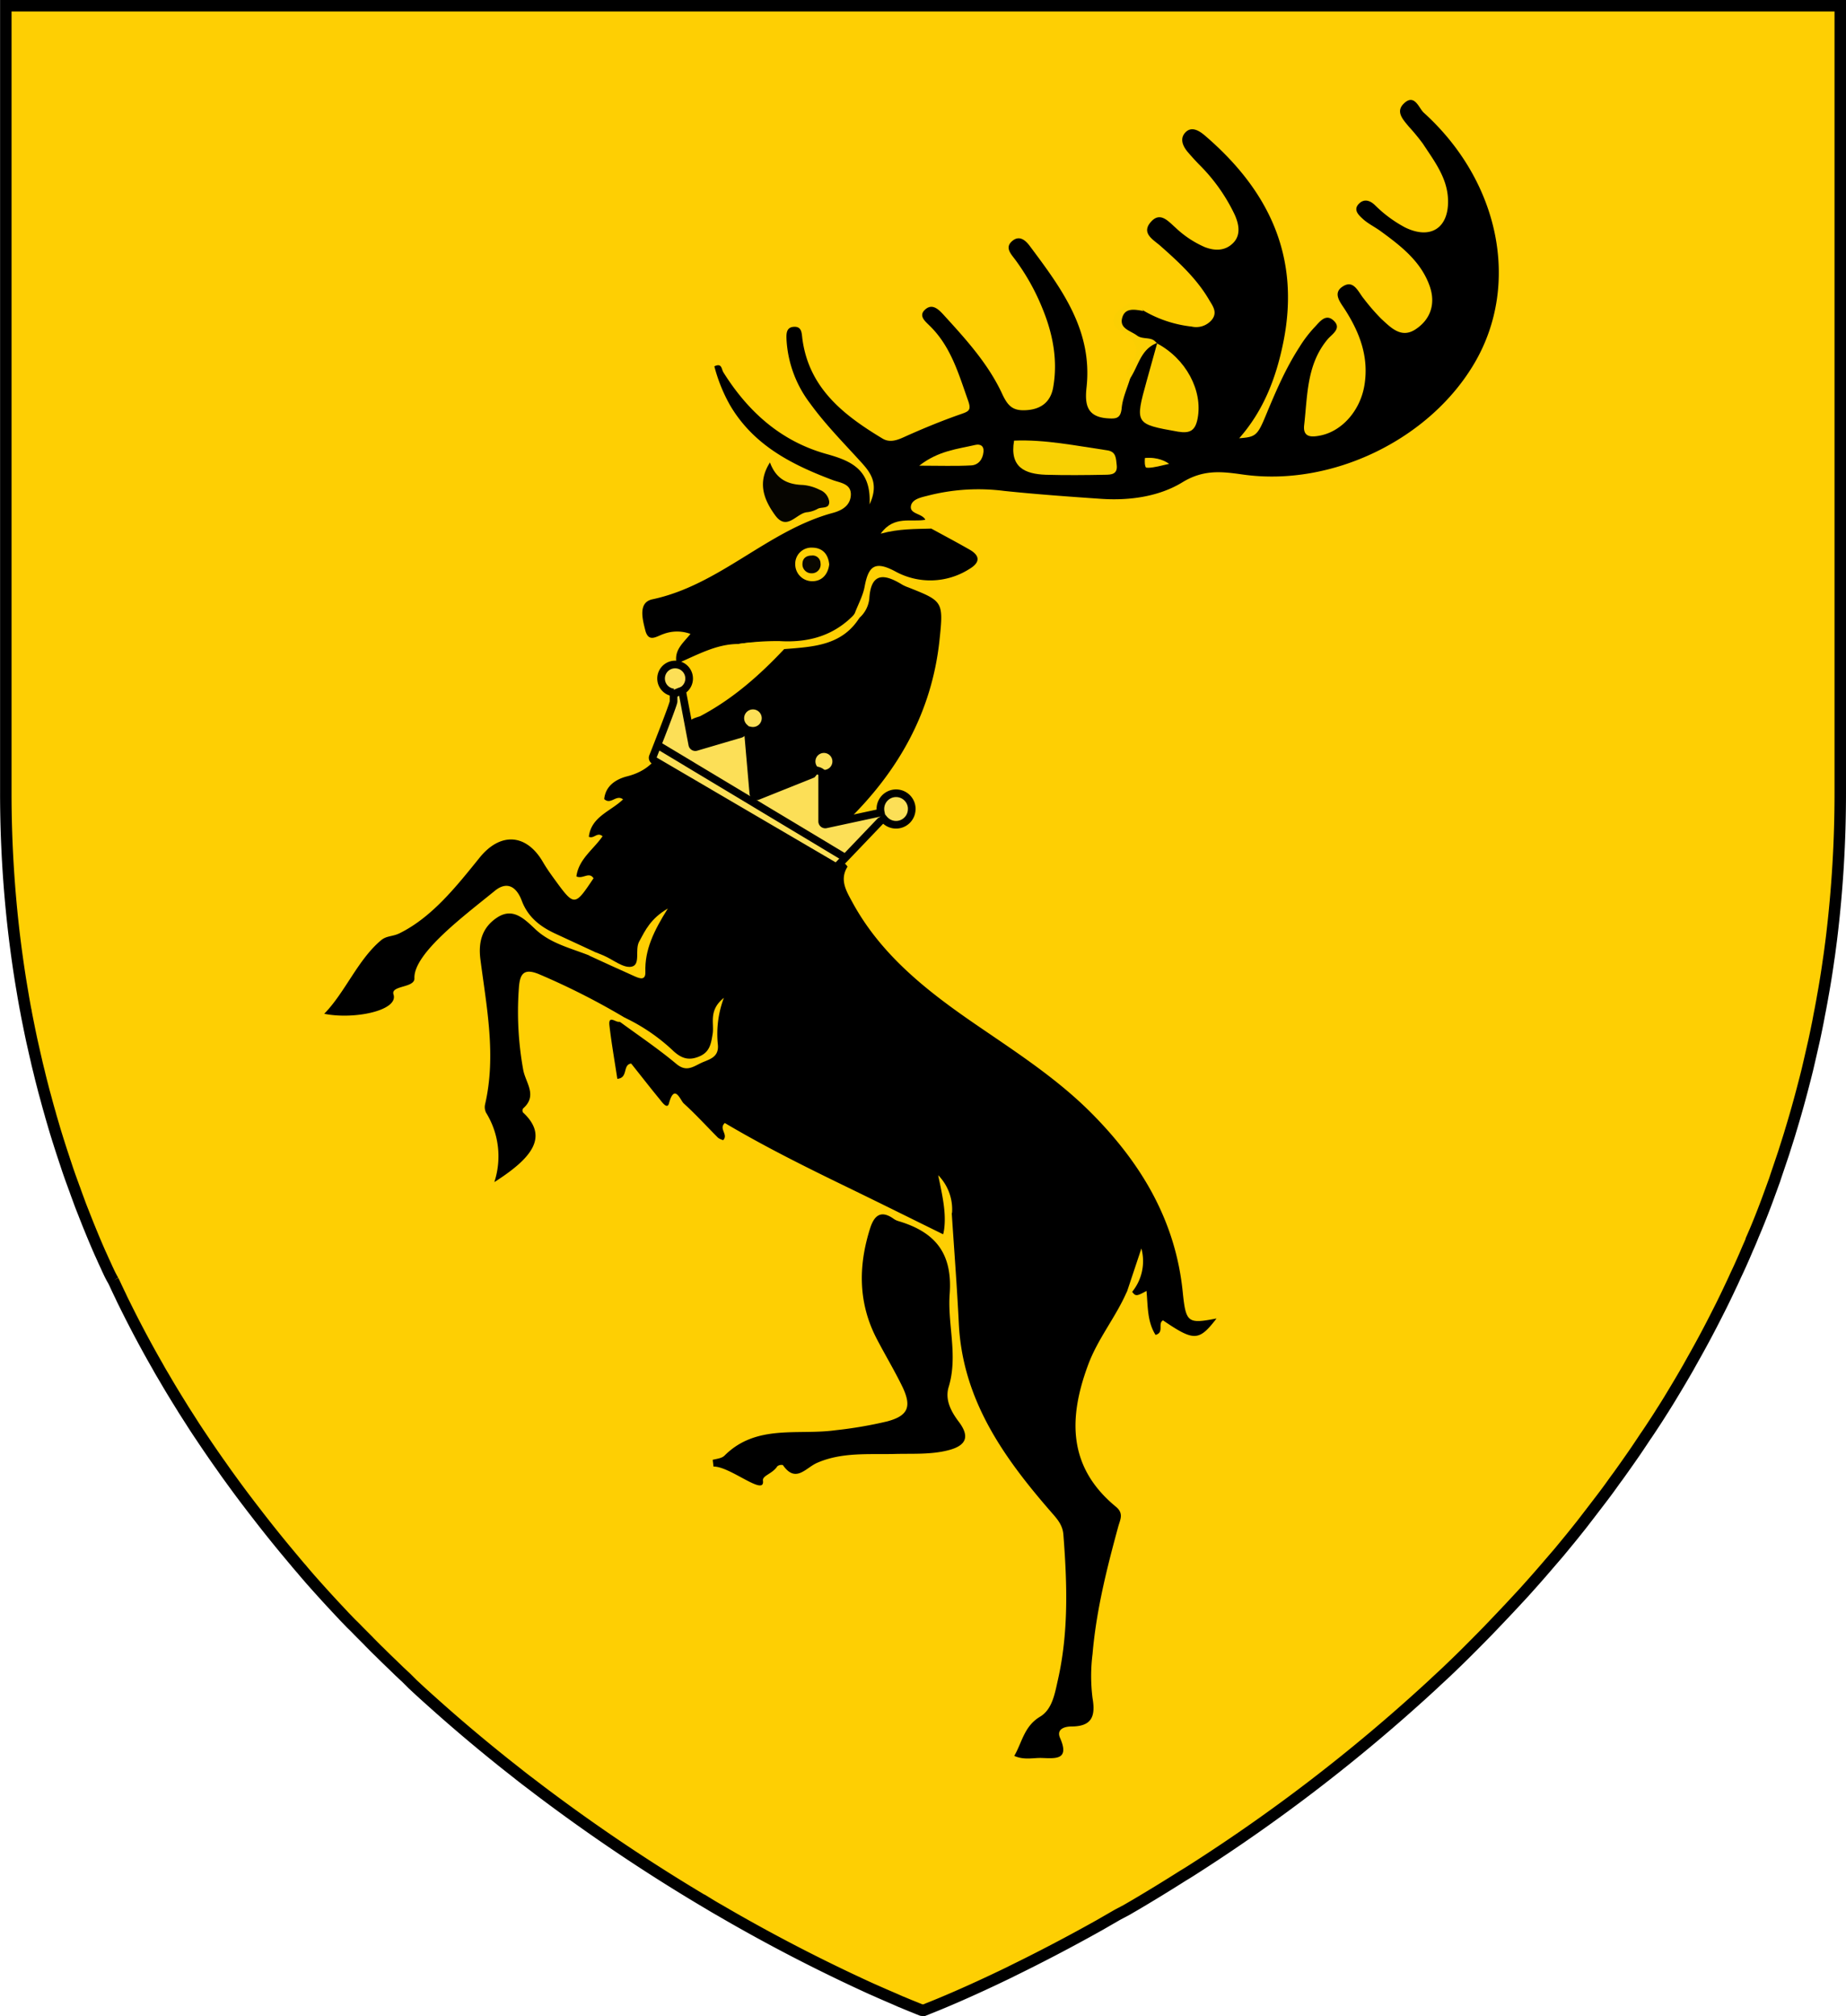 <svg xmlns="http://www.w3.org/2000/svg" viewBox="0 0 483 527.48"><defs><style>.cls-1,.cls-10,.cls-3{fill:#fecf03;}.cls-1,.cls-10,.cls-8,.cls-9{stroke:#000;}.cls-1{stroke-width:3px;}.cls-2{fill:#060500;}.cls-4{fill:#fbcf03;}.cls-5{fill:#f8d003;}.cls-6{fill:#ece761;}.cls-7{fill:#090700;}.cls-8{fill:#fcdf57;}.cls-10,.cls-8,.cls-9{stroke-miterlimit:10;stroke-width:2px;}.cls-9{fill:none;}</style></defs><title>Baratheon-Shield</title><g id="Layer_4" data-name="Layer 4"><path class="cls-1" d="M928.17,124.09V329.93a314.37,314.37,0,0,1-2.28,38c-.11.93-.24,1.86-.36,2.79s-.24,1.86-.39,2.79q-.7,5.05-1.61,10c-.07.44-.15.87-.23,1.31-.15.8-.29,1.6-.45,2.39s-.34,1.8-.51,2.69l-.45,2.22-.24,1.16c-.15.71-.3,1.44-.47,2.15q-.8,3.55-1.61,7l-.58,2.32-.52,2q-1.52,5.88-3.27,11.61c-.29,1-.59,1.94-.9,2.92l-.6,1.88c-.19.63-.39,1.25-.6,1.86l-1.1,3.26c-.37,1.09-.68,2-1,3-.47,1.28-.92,2.55-1.39,3.81-.36,1-.73,2-1.11,3l-.19.49c-.43,1.14-.87,2.25-1.32,3.37s-.87,2.16-1.32,3.19a3.35,3.35,0,0,1-.18.42c-.4,1-.8,2-1.25,3s-.75,1.75-1.13,2.62l-.66,1.49c-.47,1.07-.95,2.12-1.44,3.15s-.9,2-1.36,2.93l-1,2.12c-.3.63-.6,1.25-.91,1.88-.63,1.32-1.31,2.64-2,4q-2.53,5-5.19,9.77l-2,3.57-.11.21q-2.13,3.71-4.33,7.33c-.71,1.2-1.46,2.39-2.18,3.54-.1.16-.19.31-.3.46-.55.89-1.12,1.78-1.69,2.66l-.66,1c-.65,1-1.31,2-2,3l-.13.18c-.66,1-1.32,2-2,3l-.45.67q-2.26,3.28-4.54,6.46l-.31.42c-.8,1.07-1.54,2.14-2.31,3.19s-1.66,2.23-2.5,3.32q-2.29,3-4.61,6l-.8,1c-.73.93-1.48,1.85-2.22,2.76l-2.28,2.77-.57.69-2.41,2.8q-2.83,3.32-5.72,6.53c-.75.85-1.52,1.69-2.29,2.51l-2.22,2.39q-3,3.19-5.93,6.24-2.76,2.83-5.53,5.59c-.91.91-1.84,1.82-2.76,2.71s-1.85,1.78-2.78,2.67l-2.28,2.11c-.68.65-1.36,1.28-2.05,1.91a448.64,448.64,0,0,1-61.76,47.47c-.86.55-1.73,1.1-2.58,1.6q-6.42,4.07-12.46,7.63l-2.41,1.4L739,623.57l-2.34,1.35-2.22,1.28c-8.35,4.68-15.91,8.59-22.38,11.76l-1.61.8c-10.63,5.15-18.11,8.22-21,9.35l-.42.18-.61.23-.14.06h-.08l-.23-.1-.21,0-1.07-.42-.55-.23c-.87-.34-2-.8-3.36-1.38l-.47-.18c-1.76-.8-3.88-1.67-6.33-2.77l-1.39-.61a443.16,443.16,0,0,1-39.74-20.6c-.8-.45-1.61-.92-2.36-1.38a473.14,473.14,0,0,1-44.78-30l-2.62-2c-1-.75-2-1.52-2.95-2.29l-2.81-2.21c-6.19-4.92-12.43-10.15-18.64-15.69l-1.52-1.36q-2.3-2.05-4.59-4.2L553,561.58l-1.83-1.71-2-1.94c-1.12-1.07-2.24-2.16-3.34-3.26-.84-.8-1.69-1.67-2.52-2.51l-.24-.26q-1.25-1.25-2.5-2.51c-.66-.68-1.32-1.36-2-2l-2-2.07-.13-.15-2.1-2.24q-3.36-3.61-6.66-7.36c-.68-.8-1.36-1.55-2-2.35-.57-.65-1.12-1.28-1.66-1.94l-2-2.39q-4.26-5.11-8.39-10.48-1.13-1.45-2.24-2.92c-1.89-2.47-3.73-5-5.57-7.55l-1.68-2.39c-.13-.16-.24-.34-.36-.5-.59-.85-1.19-1.7-1.77-2.55-.95-1.38-1.89-2.77-2.82-4.17q-1.11-1.64-2.18-3.31l-.15-.24-2.22-3.47c-.07-.13-.15-.24-.22-.37-.71-1.14-1.41-2.27-2.1-3.4s-1.49-2.46-2.21-3.7-1.44-2.39-2.13-3.67q-4.6-8-8.77-16.47c-.35-.69-.69-1.38-1-2.08-.22-.44-.44-.89-.65-1.35-.43-.87-.8-1.75-1.25-2.63A27.17,27.17,0,0,1,475,455.1l-.23-.48c-.26-.58-.52-1.16-.8-1.75l-.26-.57c-.26-.58-.52-1.18-.8-1.77q-1.44-3.26-2.78-6.58c-.42-1-.8-2-1.23-3.07-.1-.26-.21-.53-.31-.8-.4-1-.8-2-1.16-3s-.68-1.82-1-2.74l-.23-.65c-.18-.45-.34-.91-.5-1.36q-1-2.69-1.89-5.44c-.21-.6-.4-1.21-.6-1.8-.26-.8-.51-1.54-.75-2.31-.14-.42-.26-.8-.39-1.22-.26-.8-.5-1.6-.75-2.39-.31-1-.61-2.06-.92-3.1-.18-.65-.39-1.28-.57-2-.37-1.28-.74-2.58-1.08-3.89-.19-.68-.37-1.35-.55-2-.13-.5-.26-1-.39-1.51-.32-1.22-.63-2.46-.92-3.7-.18-.7-.35-1.4-.52-2.11-.07-.29-.13-.57-.19-.85-.37-1.55-.71-3.11-1.07-4.69-.26-1.16-.5-2.33-.74-3.5-.14-.71-.29-1.43-.43-2.14s-.32-1.6-.47-2.45a2.13,2.13,0,0,0-.1-.47c-.15-.8-.3-1.64-.45-2.48s-.31-1.84-.47-2.77-.3-1.8-.45-2.71q-.87-5.52-1.56-11.17a314.73,314.73,0,0,1-2.25-37.71V124.09Z" transform="translate(-446.67 -122.59)"/></g><g id="Layer_3" data-name="Layer 3"><path d="M610.1,388.82A187.19,187.19,0,0,0,588,377.59c-4.55-2-5.34.06-5.58,3.65a84.82,84.82,0,0,0,1.16,21.31c.63,3.33,3.77,6.66,0,10a.94.94,0,0,0-.07,1.08c7,6.49,2,12.16-7.5,18.23a21.69,21.69,0,0,0-2.16-18.16,3.29,3.29,0,0,1-.26-2.19c2.95-12.74.4-25.35-1.22-37.91-.64-4.93.69-8.55,4.44-11,4.13-2.66,7.07.42,10,3.16,3.89,3.63,9.06,4.86,13.87,6.74,3.36.22,6.06,2.17,9,3.43s5.52,1.56,5.08-2.91c-.3-3.11,1.29-5.5,2.94-8.69-1.73,3.07-3.14,5.36-3,8.39.15,3.93-2.13,4.6-5.28,3-2.54-1.3-5.38-2.09-7.45-4.23L592,366.87c-4-1.85-7.19-4.32-8.82-8.65-1.27-3.39-3.68-5.33-7.08-2.54-7.82,6.39-21.25,16.32-21,22.86.09,2.57-6.26,1.81-5.47,4.22,1.38,4.24-10.38,6.64-18.13,5.06,5.47-5.58,8.79-14.14,14.88-19.24,1.49-1.24,3-.9,4.91-1.86,8.47-4.22,14.79-12.22,20.88-19.76,5.44-6.72,12.23-6.26,16.54,1.13.87,1.5,1.87,2.93,2.89,4.33,5.37,7.39,5.38,7.39,10.37-.06-1.23-1.8-2.74.3-4.48-.47.56-4.52,4.49-7.08,6.84-10.52-1.46-1.2-2.22.77-3.59.14.62-5.27,5.75-6.67,8.95-9.78-1.8-1.4-3.18,1.54-4.93-.08.36-3.58,3.23-5.24,6-5.95,7.06-1.78,9.76-6.74,11-13.17a27.77,27.77,0,0,1,1.32-3.8c1-.16,1.46.47,1.79,1.26.62,3.57-2.39,7-.46,10.62a2.58,2.58,0,0,1-.44,1.29c2.64,3.84,7,5.16,10.75,7.31,10.87,6.27,21.31,13.3,32.54,19a3.21,3.21,0,0,1,1.16,1.13c-2.15,3.41-.3,6.4,1.23,9.22,7.49,13.84,19.49,23.24,32.11,31.91,10.82,7.43,21.87,14.51,31.13,24,12.63,12.91,21.37,27.73,23.23,46.07.83,8.15,1.3,8.44,8.85,7-4.61,6-5.91,6-14,.49-1.47.82.4,3.16-1.95,3.81-2.2-3.47-2-7.52-2.37-11.51-2.59,1.43-2.87,1.43-3.76.22.26-3.26,2.51-6,2.24-9-.49,3.05-1.14,6.51-3.72,9.2-2.87,6.52-7.49,12.08-10,18.83-5.23,14-5.36,26.84,7.23,37.21,2.13,1.75,1.12,3.37.63,5.14-3,11-5.77,22-6.74,33.4a45.87,45.87,0,0,0,0,11.54c.84,4.86-.27,7.39-5.5,7.41-1.87,0-4,.71-3,3,2.58,5.86-1.26,5.35-4.81,5.24-2.25-.07-4.56.61-7.17-.54,2.08-3.62,2.58-7.76,6.75-10.26,3.22-1.93,3.86-6.08,4.67-9.64,2.84-12.58,2.42-25.3,1.43-38-.2-2.58-1.67-4.14-3.2-5.9-12.44-14.29-23.19-29.39-24.16-49.34-.47-9.63-1.22-19.25-1.85-28.88-1.21-1.53-1-3.57-1.75-5a17.5,17.5,0,0,1-.51,10.55c-8.37-4.12-16.72-8.27-25.11-12.34-10.85-5.26-21.64-10.63-32-16.77-1.69,1.52,1,3-.43,4.48a4.2,4.2,0,0,1-1.34-.62c-3-3-5.84-6.14-9-9-.84-.77-2.4-5.37-3.85,0-.43,1.62-1.77-.25-2.36-1-2.56-3.1-5-6.27-7.53-9.42-2.3.3-.71,3.78-3.62,4-.7-4.64-1.52-9.26-2.06-13.92-.34-2.91,1.67-.77,2.59-1,5.53,1.17,9.19,5.38,13.48,8.51,2.45,1.79,4.29,3.34,7.6,1.63,3.07-1.59,4-3.84,4-7a31,31,0,0,1,.07-4.57c-.4,2.39.12,4.82-.39,7.23-.63,2.94-2.89,3.82-5.29,4.69-1.35.49-2.56.77-3.75-.31C620.06,396,614.59,393,610.1,388.82Z" transform="translate(-446.67 -122.59)"/><path d="M639.87,291.07c-5.76,0-10.67,2.83-16.15,5.17-.79-3.53,1.63-5.34,3.61-7.8a10.08,10.08,0,0,0-7,0c-1.82.57-4,2.47-4.85-1.06-.76-3-1.83-7.21,1.91-8,17.63-3.75,30.13-18,47.22-22.61,2.42-.66,4.46-1.91,4.67-4.5.25-3.17-2.78-3.34-4.78-4.1-10.83-4.08-20.8-9.19-26.92-19.74a42.34,42.34,0,0,1-4-10c2-.95,1.83.71,2.35,1.55,6.46,10.32,15.07,18.07,27,21.39,6.34,1.77,11.75,4,11.26,13.18,2.55-5.47.24-8.35-2.26-11.1-4.54-5-9.29-9.79-13.27-15.28a30.3,30.3,0,0,1-6.19-16.54c-.07-1.54-.19-3.44,1.94-3.54s2,1.74,2.22,3.31c1.77,12.82,10.83,19.84,20.95,25.93,1.77,1.06,3.57.54,5.49-.33,4.91-2.22,9.9-4.28,15-6.06,2.06-.72,2.79-1,1.92-3.48-2.52-7.09-4.54-14.36-10.24-19.8-1-1-2.69-2.38-1.21-3.9,1.84-1.89,3.52-.44,4.89,1.06,5.86,6.42,11.78,12.88,15.45,20.81,1.54,3.31,2.88,4.56,6.6,4.25,4.09-.34,6.18-2.6,6.76-6,1.22-7-.07-13.84-2.73-20.37a57.71,57.71,0,0,0-7.29-13.09c-1.16-1.53-2.76-3.21-.52-4.92,1.88-1.43,3.45.17,4.41,1.45,8.21,11,16.49,22,14.85,37-.47,4.31,0,7.69,5.45,8.08,2.27.16,3.49.1,3.75-2.72.25-2.61,1.44-5.14,2.21-7.71,1.54-3.68,1.15-8.79,6.9-9.36,1.69,2.22.45,4.46-.08,6.63-.63,2.62-1.66,5.16-1.85,7.88-.14,2-1.32,4.59,1.41,5.58s5.61,2.45,8.31.61c2.2-1.5,1.6-4.12,1.29-6.43-.84-6.22-5.62-9.92-9.22-14.37-2.69-.12-5.26-.61-7.37-2.42-1.47-1.26-3.36-2.78-2-4.77s3.6-3.7,6.16-1.06a31.77,31.77,0,0,0,12.53,4.14,5.33,5.33,0,0,0,5.24-1.71c1.66-2,.26-3.71-.66-5.28-3.25-5.56-7.94-9.87-12.71-14.09-1.91-1.69-5.23-3.36-2.43-6.41,2.4-2.6,4.46-.05,6.33,1.59a26.32,26.32,0,0,0,7.66,5.1c2.77,1.08,5.45,1,7.51-1.14s1.39-5.1.22-7.57a46.45,46.45,0,0,0-9-12.69c-1.08-1.1-2.12-2.24-3.13-3.42-1.35-1.58-2.21-3.56-.64-5.19s3.51-.51,5.06.81c16.57,14.19,25,31.39,20.62,53.73-1.87,9.46-5.13,18.12-11.62,25.49,4.23-.33,4.75-.63,6.89-5.79,2.58-6.22,5.21-12.42,8.89-18.09a32.38,32.38,0,0,1,3.84-5.06c1.37-1.4,3-3.94,5.21-1.73,2,2-.58,3.46-1.67,4.75-5.53,6.58-5.27,14.7-6.16,22.49-.37,3.25,1.92,3.18,4.25,2.71,5.71-1.15,10.42-6.57,11.51-13.1,1.22-7.32-1.15-13.66-5-19.72-1.17-1.87-3.39-4.3-.8-6.08,3-2.08,4.15,1.33,5.67,3.14a53.81,53.81,0,0,0,4.53,5.22c2.52,2.31,5.24,5.25,9,2.75,4-2.64,5.25-6.77,3.71-11.22-2.25-6.5-7.53-10.56-12.86-14.45-1.55-1.13-3.38-2-4.74-3.28-1-.93-2.54-2.33-.91-3.93,1.35-1.32,2.86-.83,4.11.35a33.42,33.42,0,0,0,7.87,5.85c6.68,3.32,11.57.23,11.3-7.29-.2-5.69-3.61-10.05-6.55-14.55a54.6,54.6,0,0,0-3.67-4.46c-1.47-1.79-3.55-3.87-1.42-6,2.85-2.89,4,1.12,5.26,2.28,19.91,18,25.33,44.91,13.38,65.42-11.73,20.13-37.4,32.57-60.67,29.28-5.49-.78-10.23-1.37-15.78,2-6.07,3.74-13.8,4.87-21.29,4.36-8.47-.58-16.95-1.19-25.39-2.07a53,53,0,0,0-19.54,1.13c-1.83.49-4.36.86-4.82,2.63-.59,2.31,2.82,2.06,3.71,3.73-1.9,2.47-4.87.64-7.07,1.59,2.87-.35,5.76-.59,8.55.72,3.37,1.84,6.77,3.64,10.11,5.55,2.91,1.66,2.69,3.45-.06,5.08a19,19,0,0,1-19.38.62c-5.38-2.87-7-1.33-8,3.9-.42,2.41-1.69,4.68-2.57,7a15.69,15.69,0,0,1-16.81,8.32A41.86,41.86,0,0,0,639.87,291.07Z" transform="translate(-446.67 -122.59)"/><path d="M671.53,284.24a7.8,7.8,0,0,0,2.59-5c.43-7.08,4.05-6.5,8.66-3.66a10.2,10.2,0,0,0,1.59.7c9,3.59,9.2,3.61,8.12,13.77-2,18.85-10.77,34.32-24.18,47.38.6,1.39-.17,2.24-1.19,3-4.56.68-5.12-1.63-5.33-5.75-.34-6.82-1.6-6.61-7.79-4-2.61,1.11-5.16,2.55-8.19,2a3,3,0,0,1-1.43-1,18.22,18.22,0,0,1-1.92-8.32c0-5.08-2-5.66-6.4-4.23-7.1,2.3-8.84.92-9.56-6.49.29-1.94,1.94-2.16,3.36-2.67,8.46-4.45,15.52-10.68,22-17.57.28-.5.68-1.2,1.15-1.16C660.35,291.88,666.15,288.64,671.53,284.24Z" transform="translate(-446.67 -122.59)"/><path d="M633.15,504.51c1.13-.27,2.38-.4,3.08-1.09,8.29-8.29,19.09-5.3,28.92-6.63a108.84,108.84,0,0,0,13.66-2.33c5.49-1.47,6.44-3.86,4-9-2.1-4.33-4.6-8.46-6.81-12.73-4.78-9.28-4.78-18.88-1.71-28.64,1-3.25,2.69-5.15,6.21-2.62a4.37,4.37,0,0,0,1.3.61c9.55,2.86,14.13,8.36,13.35,19.05-.59,8,2.23,16.13-.26,24.31-1,3.27.52,6.31,2.63,9.1,2.91,3.84,2.06,6.22-2.65,7.45s-9.59.85-14.41,1c-6.73.14-13.59-.49-20,2.32-3,1.3-5.59,5.43-8.95.58a1.72,1.72,0,0,0-1.46.32c-1.29,2-3.94,2.41-3.76,3.74.59,4.3-8.57-3.76-12.94-3.67Z" transform="translate(-446.67 -122.59)"/><path class="cls-2" d="M648.13,243.57c1.58,4.34,4.56,5.78,8.62,5.9a11.82,11.82,0,0,1,4.37,1.26,3.91,3.91,0,0,1,2.5,3c.17,2.07-1.86,1.43-2.93,1.94a7.36,7.36,0,0,1-2.72.92c-2.86.11-5.34,5.13-8.49.8S644.88,248.68,648.13,243.57Z" transform="translate(-446.67 -122.59)"/><path class="cls-3" d="M610.1,388.82a49.11,49.11,0,0,1,12.77,8.75c2.1,1.93,4,2.54,6.65,1.46,2.85-1.14,3.18-3.32,3.61-5.93.46-2.8-1.18-6.14,2.94-9.45a26.81,26.81,0,0,0-1.57,12.28c.32,3.52-2.58,3.84-4.68,4.9s-3.75,2.14-6.19.1c-4.7-3.93-9.82-7.38-14.76-11Z" transform="translate(-446.67 -122.59)"/><path class="cls-3" d="M601.95,371.52c.89.35,1.79.69,2.67,1.07,2.46,1.06,5.15,3.35,7.29,2.91,2.47-.51.8-4.42,2-6.58,1.62-3,3-6,7.5-8.64-3.72,5.92-6.07,10.85-5.88,16.61.08,2.37-1.6,1.65-2.82,1.12-4-1.77-8-3.63-12-5.46Z" transform="translate(-446.67 -122.59)"/><path class="cls-3" d="M671.53,284.24c-4.63,7.32-12.2,7.56-19.62,8.17-3.79-2.44-8.08-.42-12-1.34a66,66,0,0,1,10.79-.75c7.73.45,14.42-1.5,19.78-7.29Z" transform="translate(-446.67 -122.59)"/><path class="cls-4" d="M749.46,212.31c-4.36,1.59-4.92,6.1-7.14,9.33a1.63,1.63,0,0,1-.39-2.49c3.18-4.18,2.71-7.4-2.11-10-2.33-1.27-2.34-3.66-.41-5.27s4.37-3.67,6.45.08c-2.31-.4-5-1-5.64,2.08-.5,2.57,2.32,3.11,3.94,4.33s4,.1,5.15,2.07Z" transform="translate(-446.67 -122.59)"/><path class="cls-3" d="M690.29,260.88c-4.16.14-8.33,0-13.18,1.33,3.44-4.86,8-2.92,11.71-3.64Z" transform="translate(-446.67 -122.59)"/><path class="cls-3" d="M693.51,445.4c.94-4.77-.14-9.44-1.37-15.35a12.78,12.78,0,0,1,3.63,9.85C694.32,441.44,696.06,444.3,693.51,445.4Z" transform="translate(-446.67 -122.59)"/><path class="cls-3" d="M741.47,460.74l3.84-11.52a12.72,12.72,0,0,1-2.37,11.29Z" transform="translate(-446.67 -122.59)"/><path class="cls-4" d="M749.33,212.4c7.64,4,12.07,12.38,10.7,19.64-.6,3.19-1.95,4-5.12,3.49-11.25-2-11.35-2-8.2-13.34l2.75-9.89Z" transform="translate(-446.67 -122.59)"/><path class="cls-5" d="M712,237.87c8.14-.34,16.24,1.35,24.39,2.54,2.35.34,2.27,2.15,2.47,3.91.26,2.42-1.53,2.46-3,2.48-5.2.1-10.4.15-15.59,0C714.9,246.6,710.78,244.89,712,237.87Z" transform="translate(-446.67 -122.59)"/><path class="cls-3" d="M687.19,244.42c5-3.91,10-4.34,14.64-5.42,1.23-.28,2.32.13,2.17,1.8-.19,2-1.35,3.45-3.21,3.55C696.67,244.58,692.53,244.42,687.19,244.42Z" transform="translate(-446.67 -122.59)"/><path class="cls-3" d="M663.63,270.28c-.33,2.67-2,4.41-4.48,4.37a4.43,4.43,0,0,1-4.41-4.49,4.22,4.22,0,0,1,4.5-4.29C661.85,265.91,663.39,267.55,663.63,270.28Z" transform="translate(-446.67 -122.59)"/><path class="cls-6" d="M622.48,301.22Z" transform="translate(-446.67 -122.59)"/><path class="cls-6" d="M627,301.18Z" transform="translate(-446.67 -122.59)"/><path class="cls-7" d="M659,272.58a2.35,2.35,0,0,1-2.36-2.64c.07-1.36,1.1-2,2.36-2a2.06,2.06,0,0,1,2.36,2A2.29,2.29,0,0,1,659,272.58Z" transform="translate(-446.67 -122.59)"/><path class="cls-1" d="M744.93,241.08s-.85,3.75.65,5,7.17-.92,9-.92S752.54,239.75,744.93,241.08Z" transform="translate(-446.67 -122.59)"/></g><g id="Layer_5" data-name="Layer 5"><path class="cls-8" d="M685.22,334.25a4.1,4.1,0,0,1-7.26,2.63,9.54,9.54,0,0,0-.93.52L665.94,349a.81.81,0,0,1-1,.14l-47.1-27.58a.81.81,0,0,1-.35-1c1.09-2.76,5.34-13.57,5.42-14.44,0-.56,0-1.34,0-1.93,0-.07,0-.23,0-.43a3.67,3.67,0,1,1,2.2-.45c.09.35.15.62.16.71l2.54,13.39a.8.8,0,0,0,1,.62l11.63-3.42a.79.79,0,0,0,.43-.31l.57-1.38a3.3,3.3,0,1,1,1.51.79l-.39,1.12a.89.89,0,0,0-.08.43l1.3,14.94a.81.81,0,0,0,1.11.68l14.29-5.73a8.31,8.31,0,0,0,.8-1.06h0a3.22,3.22,0,1,1,2.26.93,1.41,1.41,0,0,1-.29,0l-.16.36v12.1a.81.81,0,0,0,1,.79l13.33-2.87,1-.25a4.63,4.63,0,0,1-.1-.92,4.1,4.1,0,1,1,8.21,0Z" transform="translate(-446.67 -122.59)"/><line class="cls-9" x1="172.05" y1="194.91" x2="221.19" y2="224.43"/><path class="cls-10" d="M622.94,304.24a9.38,9.38,0,0,1,2.4-1" transform="translate(-446.67 -122.59)"/><path class="cls-8" d="M660,324.13a2.63,2.63,0,0,1,2,.91" transform="translate(-446.67 -122.59)"/></g></svg>